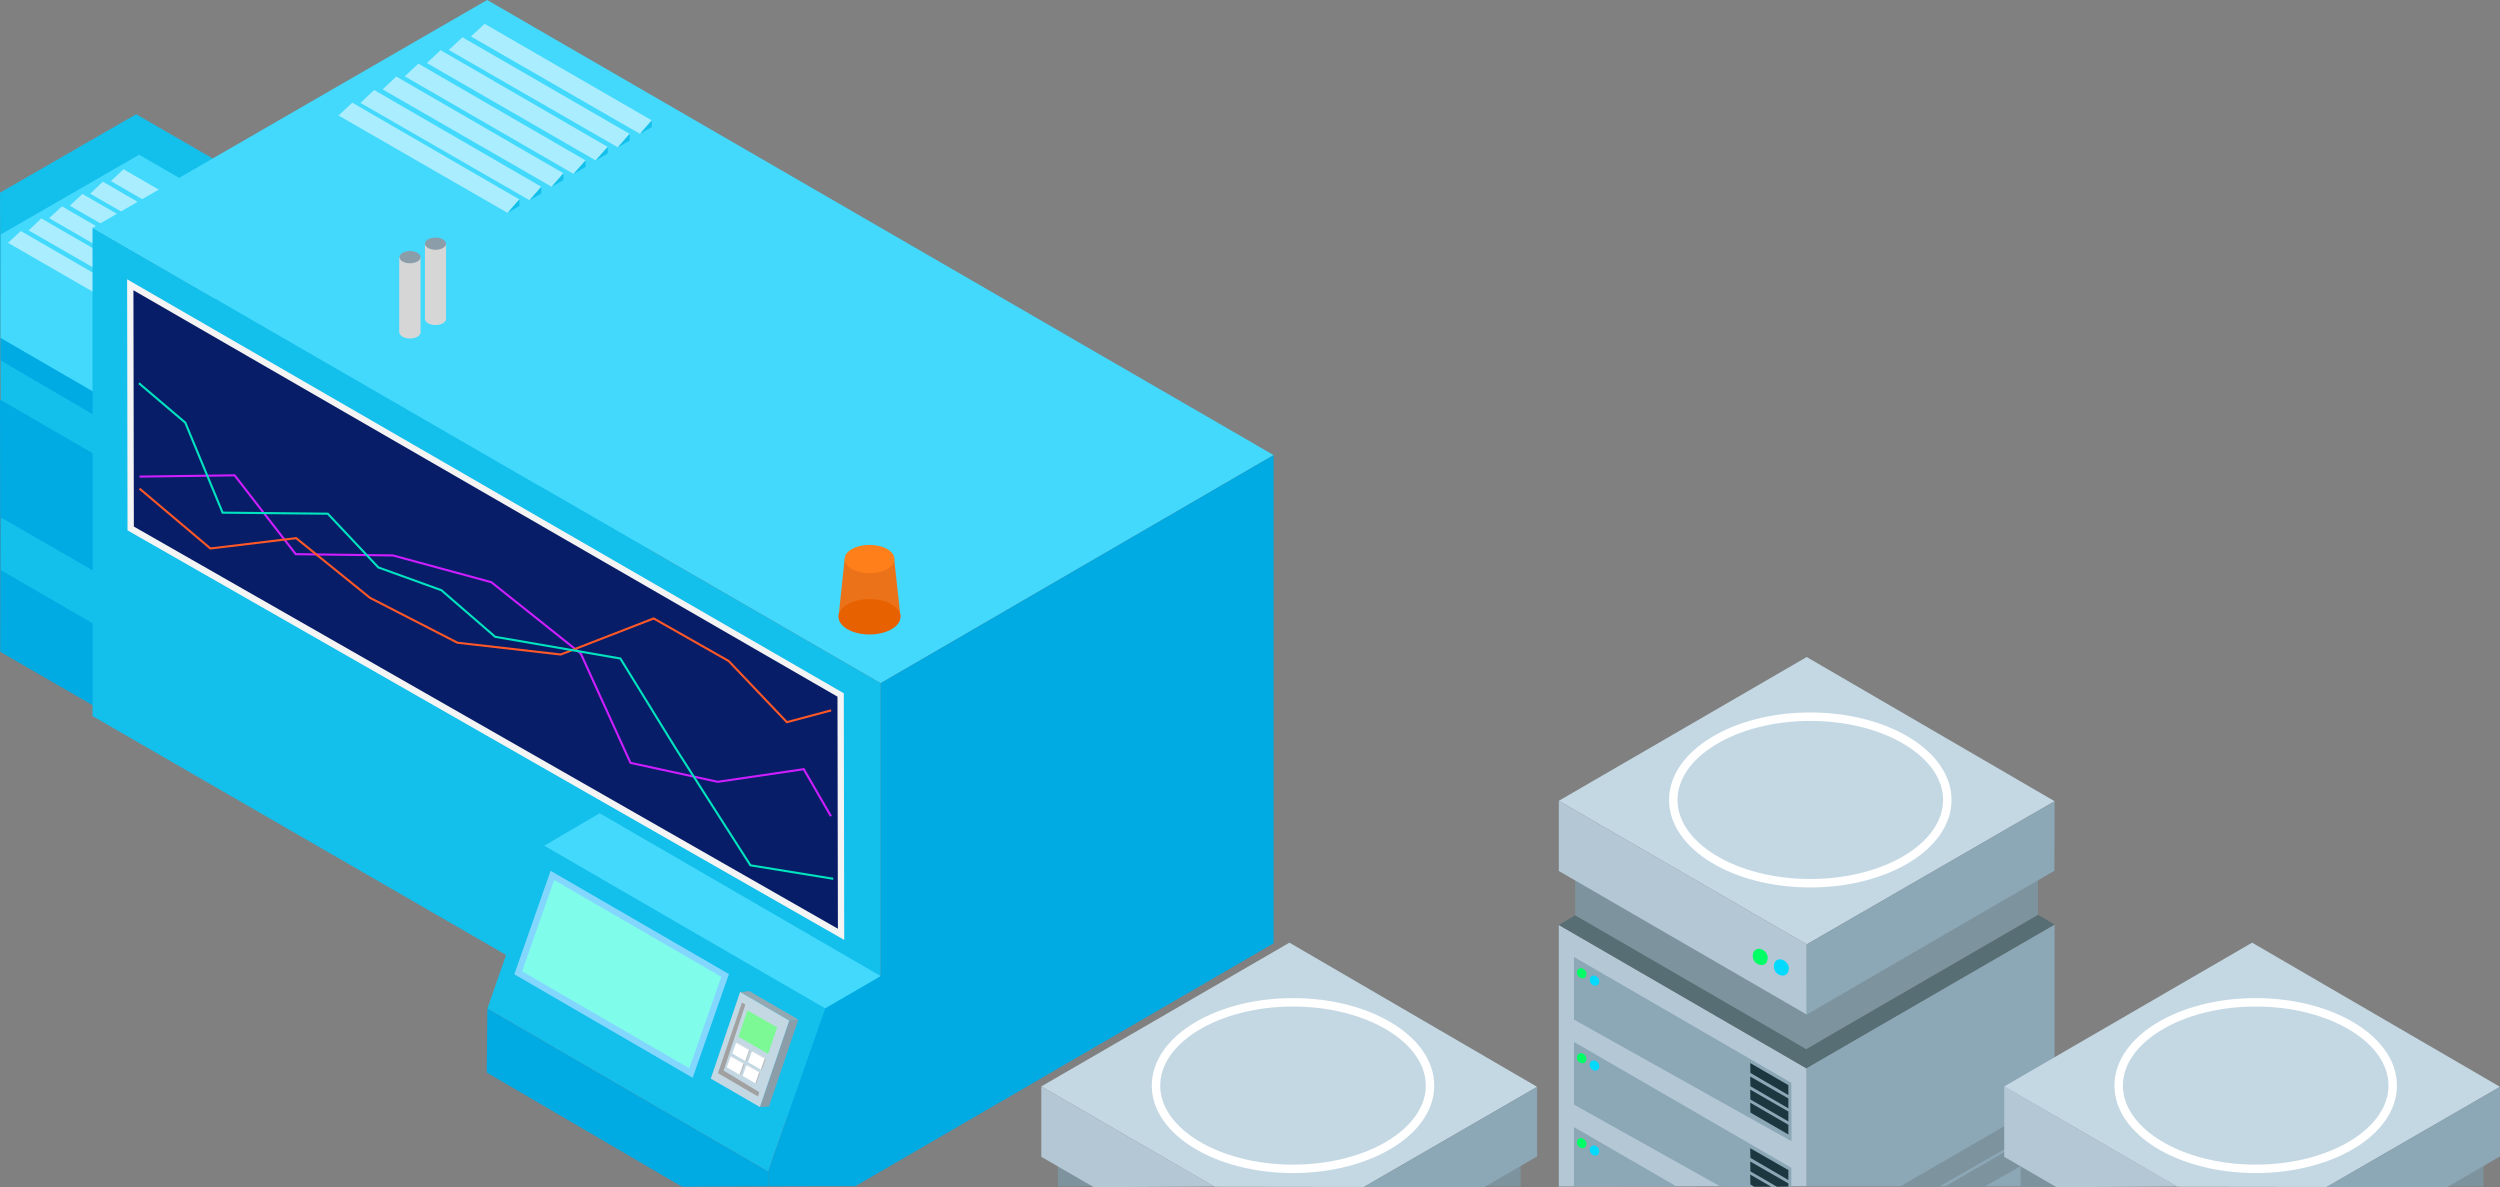 <svg xmlns="http://www.w3.org/2000/svg" id="Layer_1" viewBox="0 0 1186 563.2"><rect x="0" y="0" width="1186" height="563.2" fill="#808080" stroke="none"/><style type="text/css">
	.st0{fill:#13BFEB;}
	.st1{fill:#42D9FD;}
	.st2{fill:#00AAE3;}
	.st3{fill:#7D939E;}
	.st4{fill:#B3C7D5;}
	.st5{fill:#586E75;}
	.st6{fill:#C4D8E4;}
	.st7{fill:#8CA7B6;}
	.st8{fill:none;stroke:#FFFFFF;stroke-width:4;stroke-miterlimit:10;}
	.st9{fill:#00DAFF;}
	.st10{fill:#00FF65;}
	.st11{fill:#1C3740;}
	.st12{fill:#AAEDFF;}
	.st13{fill:#081D68;}
	.st14{fill:#F4F4F4;}
	.st15{fill:none;stroke:#CD1EFF;stroke-miterlimit:10;}
	.st16{fill:none;stroke:#FF5826;stroke-miterlimit:10;}
	.st17{fill:none;stroke:#00E3BF;stroke-miterlimit:10;}
	.st18{fill:#7FFCEA;}
	.st19{fill:#83D7FF;}
	.st20{fill:#8C9DAA;}
	.st21{fill:#94A8B2;}
	.st22{fill:#A1A1A1;}
	.st23{fill:#7CF995;}
	.st24{fill:#BFBFBF;}
	.st25{fill:#FFFFFF;}
	.st26{fill:#E6E6E6;}
	.st27{opacity:0.9;fill:#FF6700;}
	.st28{fill:#FF801A;}
	.st29{fill:#E86100;}
	.st30{fill:#D6D6D6;}
</style><polyline class="st0" points="0.3 190 211.3 312.5 365.9 228.4 64.6 54.2 0 91.4 "/><polygon class="st1" points="0.3 160.4 186.6 268.3 297.9 207.7 66 73.4 0.4 111.2 "/><polyline class="st2" points="0.1 309.2 212.2 431.9 212.1 312.3 0.2 189.7 "/><polyline class="st2" points="0 189.8 123.1 261.3 123.2 316.3 0.2 245.3 "/><polyline class="st0" points="0.5 245.5 123.2 316.3 123.1 341.5 0.4 270.5 "/><polyline class="st2" points="0.3 171 123.1 242.7 123.1 231.6 0.3 160.4 "/><polygon class="st3" points="849.2 468.7 966.8 400.7 966.8 434 849.2 502.1 "/><polyline class="st4" points="857.1 562.8 857.1 506.9 739.5 438.8 739.5 562.9 "/><polygon class="st5" points="739.5 438.8 857.1 506.9 864.9 502.3 747.3 434.2 "/><polygon class="st6" points="739.5 379.9 857.1 448 974.7 380.1 857.1 311.7 "/><polygon class="st3" points="747.3 434.2 864.9 502.3 864.9 469 747.3 400.9 "/><polygon class="st4" points="739.5 413.2 857.1 481.3 857.1 448 739.5 379.9 "/><polyline class="st7" points="857.1 562.9 857.1 506.5 974.7 438.6 974.7 562.9 "/><ellipse class="st8" cx="858.8" cy="379.5" rx="65" ry="39.5"/><polygon class="st7" points="974.6 413.1 857.1 481.3 857.1 448 974.7 380.1 "/><polygon class="st5" points="849.3 502.1 966.9 434 974.7 438.6 857.1 506.7 "/><path class="st9" d="M848.6 459.2c0-2.1-2.2-4.1-4.1-4.1s-3.2 1.6-3 3.7c0.2 2.4 2.2 4 4.2 4S848.6 461.3 848.6 459.2z"/><path class="st10" d="M838.6 454.2c0-2.1-2.2-4.1-4.1-4.1s-3.2 1.6-3 3.7c0.2 2.4 2.2 4 4.2 4S838.6 456.3 838.6 454.2z"/><polyline class="st3" points="941.4 563 965 549.5 962.2 540 922.5 563 "/><polyline class="st3" points="919.8 563 965 537.1 962.2 527.7 901.2 563 "/><polygon class="st7" points="746.7 483.7 849.9 541.4 849.8 513.7 746.7 454 "/><polygon class="st11" points="830.4 509 848.4 519.5 848.4 514.8 830.3 504.3 "/><polygon class="st11" points="830.4 515.3 848.4 525.8 848.4 521.1 830.3 510.7 "/><polygon class="st11" points="830.4 521.6 848.4 532 848.4 527.3 830.3 516.9 "/><polygon class="st11" points="830.4 527.8 848.4 538.2 848.4 533.6 830.3 523.1 "/><path class="st9" d="M758.7 465.4c0-1.3-1.4-2.6-2.6-2.6 -1.2 0-2 1-1.9 2.3 0.1 1.5 1.4 2.5 2.6 2.5C758.1 467.6 758.7 466.7 758.7 465.4z"/><path class="st10" d="M752.6 461.9c0-1.3-1.4-2.6-2.6-2.6 -1.2 0-2 1-1.9 2.3 0.1 1.5 1.4 2.5 2.6 2.5C752 464.1 752.6 463.2 752.6 461.9z"/><polyline class="st7" points="849.8 563 849.8 554 746.7 494.3 746.7 524 816.4 563 "/><polygon class="st11" points="830.4 549.3 848.4 559.8 848.4 555.1 830.3 544.7 "/><polyline class="st11" points="848.4 562.9 848.4 561.4 830.3 551 830.4 555.7 843 563 "/><polyline class="st11" points="840.3 563 830.3 557.2 830.4 561.9 832.2 563 "/><path class="st9" d="M758.7 505.7c0-1.3-1.4-2.6-2.6-2.6 -1.2 0-2 1-1.9 2.3 0.1 1.5 1.4 2.5 2.6 2.5C758.1 507.9 758.7 507 758.7 505.7z"/><path class="st10" d="M752.6 502.2c0-1.3-1.4-2.6-2.6-2.6 -1.2 0-2 1-1.9 2.3 0.1 1.5 1.4 2.5 2.6 2.5C752 504.4 752.6 503.5 752.6 502.2z"/><polyline class="st7" points="795.4 562.9 746.7 534.7 746.7 562.9 "/><path class="st9" d="M758.7 546c0-1.3-1.4-2.6-2.6-2.6 -1.2 0-2 1-1.9 2.3 0.1 1.5 1.4 2.5 2.6 2.5C758.1 548.2 758.7 547.3 758.7 546z"/><path class="st10" d="M752.6 542.5c0-1.3-1.4-2.6-2.6-2.6 -1.2 0-2 1-1.9 2.3 0.1 1.5 1.4 2.5 2.6 2.5C752 544.7 752.6 543.8 752.6 542.5z"/><polyline class="st3" points="1131.9 563 1178.2 536.2 1178.2 562.9 "/><polyline class="st6" points="1103.8 563.1 1186 515.6 1068.4 447.2 950.8 515.4 1032.9 563 "/><polyline class="st3" points="1004.2 562.8 958.6 536.4 958.6 562.9 "/><polyline class="st4" points="1032.9 562.9 950.8 515.4 950.8 548.8 975.6 563.2 "/><ellipse class="st8" cx="1070.1" cy="515" rx="65" ry="39.5"/><polyline class="st7" points="1103.7 563.1 1186 515.6 1186 548.6 1161.1 563.1 "/><polyline class="st3" points="675.2 563 721.4 536.2 721.4 562.9 "/><polyline class="st6" points="647 563.1 729.2 515.6 611.7 447.2 494 515.4 576.2 563 "/><polyline class="st3" points="547.5 562.8 501.9 536.4 501.9 562.9 "/><polyline class="st4" points="576.1 562.9 494 515.4 494 548.8 518.9 563.2 "/><ellipse class="st8" cx="613.4" cy="515" rx="65" ry="39.5"/><polyline class="st7" points="647 563.1 729.2 515.6 729.2 548.6 704.3 563.1 "/><polygon class="st0" points="74 157.9 74 160.8 68.8 163.8 "/><polygon class="st12" points="3.8 115.2 78.5 158.3 83.7 152.3 9.9 109.6 "/><polygon class="st0" points="83.7 152.3 83.7 155.2 78.5 158.3 "/><polygon class="st12" points="13.6 109.3 88.3 152.3 93.5 146.4 19.6 103.6 "/><polygon class="st0" points="93.5 146.4 93.5 149.3 88.3 152.3 "/><polygon class="st12" points="23.3 103.5 98 146.6 103.2 140.6 29.4 97.9 "/><polygon class="st0" points="103.2 140.6 103.2 143.6 98 146.6 "/><polygon class="st12" points="33.1 97.6 107.8 140.6 113 134.7 39.1 92 "/><polygon class="st0" points="113 134.7 113 137.6 107.8 140.6 "/><polygon class="st12" points="42.8 91.9 117.5 134.9 122.7 129 48.8 86.2 "/><polygon class="st0" points="122.7 129 122.7 131.9 117.5 134.9 "/><polygon class="st12" points="52.6 85.9 127.2 129 132.5 123 58.6 80.3 "/><polygon class="st0" points="132.5 123 132.5 125.9 127.2 129 "/><polygon class="st1" points="43.9 108.1 231.1 0 604.2 215.9 417.8 324.1 "/><polygon class="st0" points="43.9 339.7 43.9 108.1 417.8 324.1 417.8 440.8 417.8 555.7 "/><polygon class="st13" points="62 250.7 61.8 135.1 398.8 329.7 399 443.3 "/><path class="st14" d="M63.3 137.7l334 192.8 0.2 110.1 -334-190.8L63.3 137.7M60.3 132.5l0.2 119.1 340 194.3 -0.2-117L60.3 132.5 60.3 132.5z"/><polyline class="st15" points="66.2 226.1 111.3 225.5 140.3 262.9 186.4 263.5 233.1 276.2 275.5 310 299.1 361.9 340.5 370.9 381.3 364.9 394.2 387.2 "/><polyline class="st16" points="66.2 231.8 99.8 260.2 140.5 255.3 175.5 283.6 217 304.9 266 310.5 310.1 293.4 345.7 313.6 373.3 342.6 394.3 337 "/><polyline class="st17" points="65.9 181.8 87.9 200.5 105.6 243.2 155.5 243.7 179.5 269.2 209.4 280 234.9 302.1 294.3 312.4 320.6 355.1 356 410.5 395.3 416.9 "/><polygon class="st0" points="391.5 478.4 364.4 555.8 231.2 478.5 258.2 401.2 "/><polygon class="st1" points="258.2 401.2 284.5 385.8 417.9 463.1 391.5 478.4 "/><polyline class="st2" points="364.5 562.8 364.4 555.8 391.5 478.4 417.8 463.1 417.8 324.1 604.2 215.9 604.2 447.5 405.8 562.7 "/><polyline class="st2" points="323.6 563 230.9 508.8 231.2 478.5 364.4 555.8 364.5 562.8 "/><polygon class="st18" points="245.9 461.5 262.1 415.3 344.1 462.8 327.9 509 "/><path class="st19" d="M262.9 417.5l79.3 45.9 -15.2 43.4 -79.3-46L262.9 417.5M261.2 413.1l-17.2 49.1 84.6 49.1 17.2-49.2L261.2 413.1 261.2 413.1z"/><polygon class="st20" points="378.7 483.8 364.8 524.9 360.5 525.2 374.4 484.2 "/><polygon class="st21" points="378.8 483.7 374.4 484.2 351.1 470.6 355.5 470.2 "/><polygon class="st6" points="374.4 484.2 360.5 525.2 337.2 511.7 351.1 470.6 "/><polygon class="st22" points="353.6 476.6 343.3 507.9 360.2 518.1 359.6 520.2 340.6 509.1 352 475.6 "/><polygon class="st23" points="368.7 487.4 364.4 500 350.3 491.8 354.6 479.3 "/><polygon class="st24" points="355.9 498.1 354.1 503.3 353.5 503.3 355.3 498.1 "/><polygon class="st25" points="355.3 498.1 353.5 503.3 347.4 499.8 349.2 494.7 "/><polygon class="st26" points="355.9 498.1 355.3 498.1 349.2 494.7 349.8 494.7 "/><polygon class="st24" points="363.4 502.2 361.6 507.4 360.9 507.4 362.7 502.2 "/><polygon class="st25" points="362.7 502.2 360.9 507.4 354.9 503.9 356.7 498.8 "/><polygon class="st26" points="363.4 502.2 362.7 502.2 356.7 498.8 357.3 498.8 "/><polygon class="st24" points="353.3 504.6 351.5 509.8 350.8 509.8 352.6 504.6 "/><polygon class="st25" points="352.6 504.6 350.8 509.8 344.8 506.3 346.6 501.2 "/><polygon class="st26" points="353.3 504.6 352.6 504.6 346.6 501.2 347.2 501.2 "/><polygon class="st24" points="360.7 508.8 358.9 513.9 358.3 513.9 360.1 508.7 "/><polygon class="st25" points="360.1 508.7 358.3 513.9 352.3 510.4 354.1 505.3 "/><polygon class="st26" points="360.7 508.7 360.1 508.7 354.1 505.3 354.7 505.3 "/><polygon class="st12" points="160.6 54.8 240.8 101 246.4 94.6 167.1 48.7 "/><polygon class="st0" points="246.4 94.6 246.4 97.7 240.8 101 "/><polygon class="st12" points="171 48.8 251.2 95 256.8 88.6 177.5 42.7 "/><polygon class="st0" points="256.8 88.6 256.8 91.8 251.2 95 "/><polygon class="st12" points="181.5 42.4 261.7 88.6 267.3 82.2 188 36.3 "/><polygon class="st0" points="267.3 82.2 267.3 85.4 261.7 88.6 "/><polygon class="st12" points="192 36.2 272.1 82.5 277.8 76.1 198.5 30.2 "/><polygon class="st0" points="277.8 76.1 277.8 79.2 272.1 82.5 "/><polygon class="st12" points="202.5 29.9 282.6 76.1 288.3 69.7 209 23.8 "/><polygon class="st0" points="288.3 69.7 288.3 72.8 282.6 76.1 "/><polygon class="st12" points="212.9 23.7 293.1 69.9 298.7 63.5 219.4 17.7 "/><polygon class="st0" points="298.7 63.5 298.7 66.7 293.1 69.9 "/><polygon class="st12" points="223.4 17.3 303.6 63.5 309.2 57.1 229.9 11.3 "/><polygon class="st0" points="309.2 57.1 309.2 60.3 303.6 63.5 "/><polyline class="st27" points="400.7 265.2 397.8 292.6 427.2 292.6 424.2 265.2 "/><ellipse class="st28" cx="412.5" cy="265.2" rx="11.8" ry="6.7"/><ellipse class="st29" cx="412.5" cy="292.6" rx="14.7" ry="8.4"/><polyline class="st30" points="189.4 122 189.4 157.7 199.5 157.7 199.5 122 "/><ellipse class="st30" cx="194.5" cy="157.7" rx="5" ry="2.9"/><ellipse class="st20" cx="194.5" cy="122" rx="5" ry="2.9"/><polyline class="st30" points="201.6 115.6 201.6 151.3 211.6 151.3 211.6 115.6 "/><ellipse class="st30" cx="206.6" cy="151.3" rx="5" ry="2.9"/><ellipse class="st20" cx="206.6" cy="115.6" rx="5" ry="2.9"/></svg>
